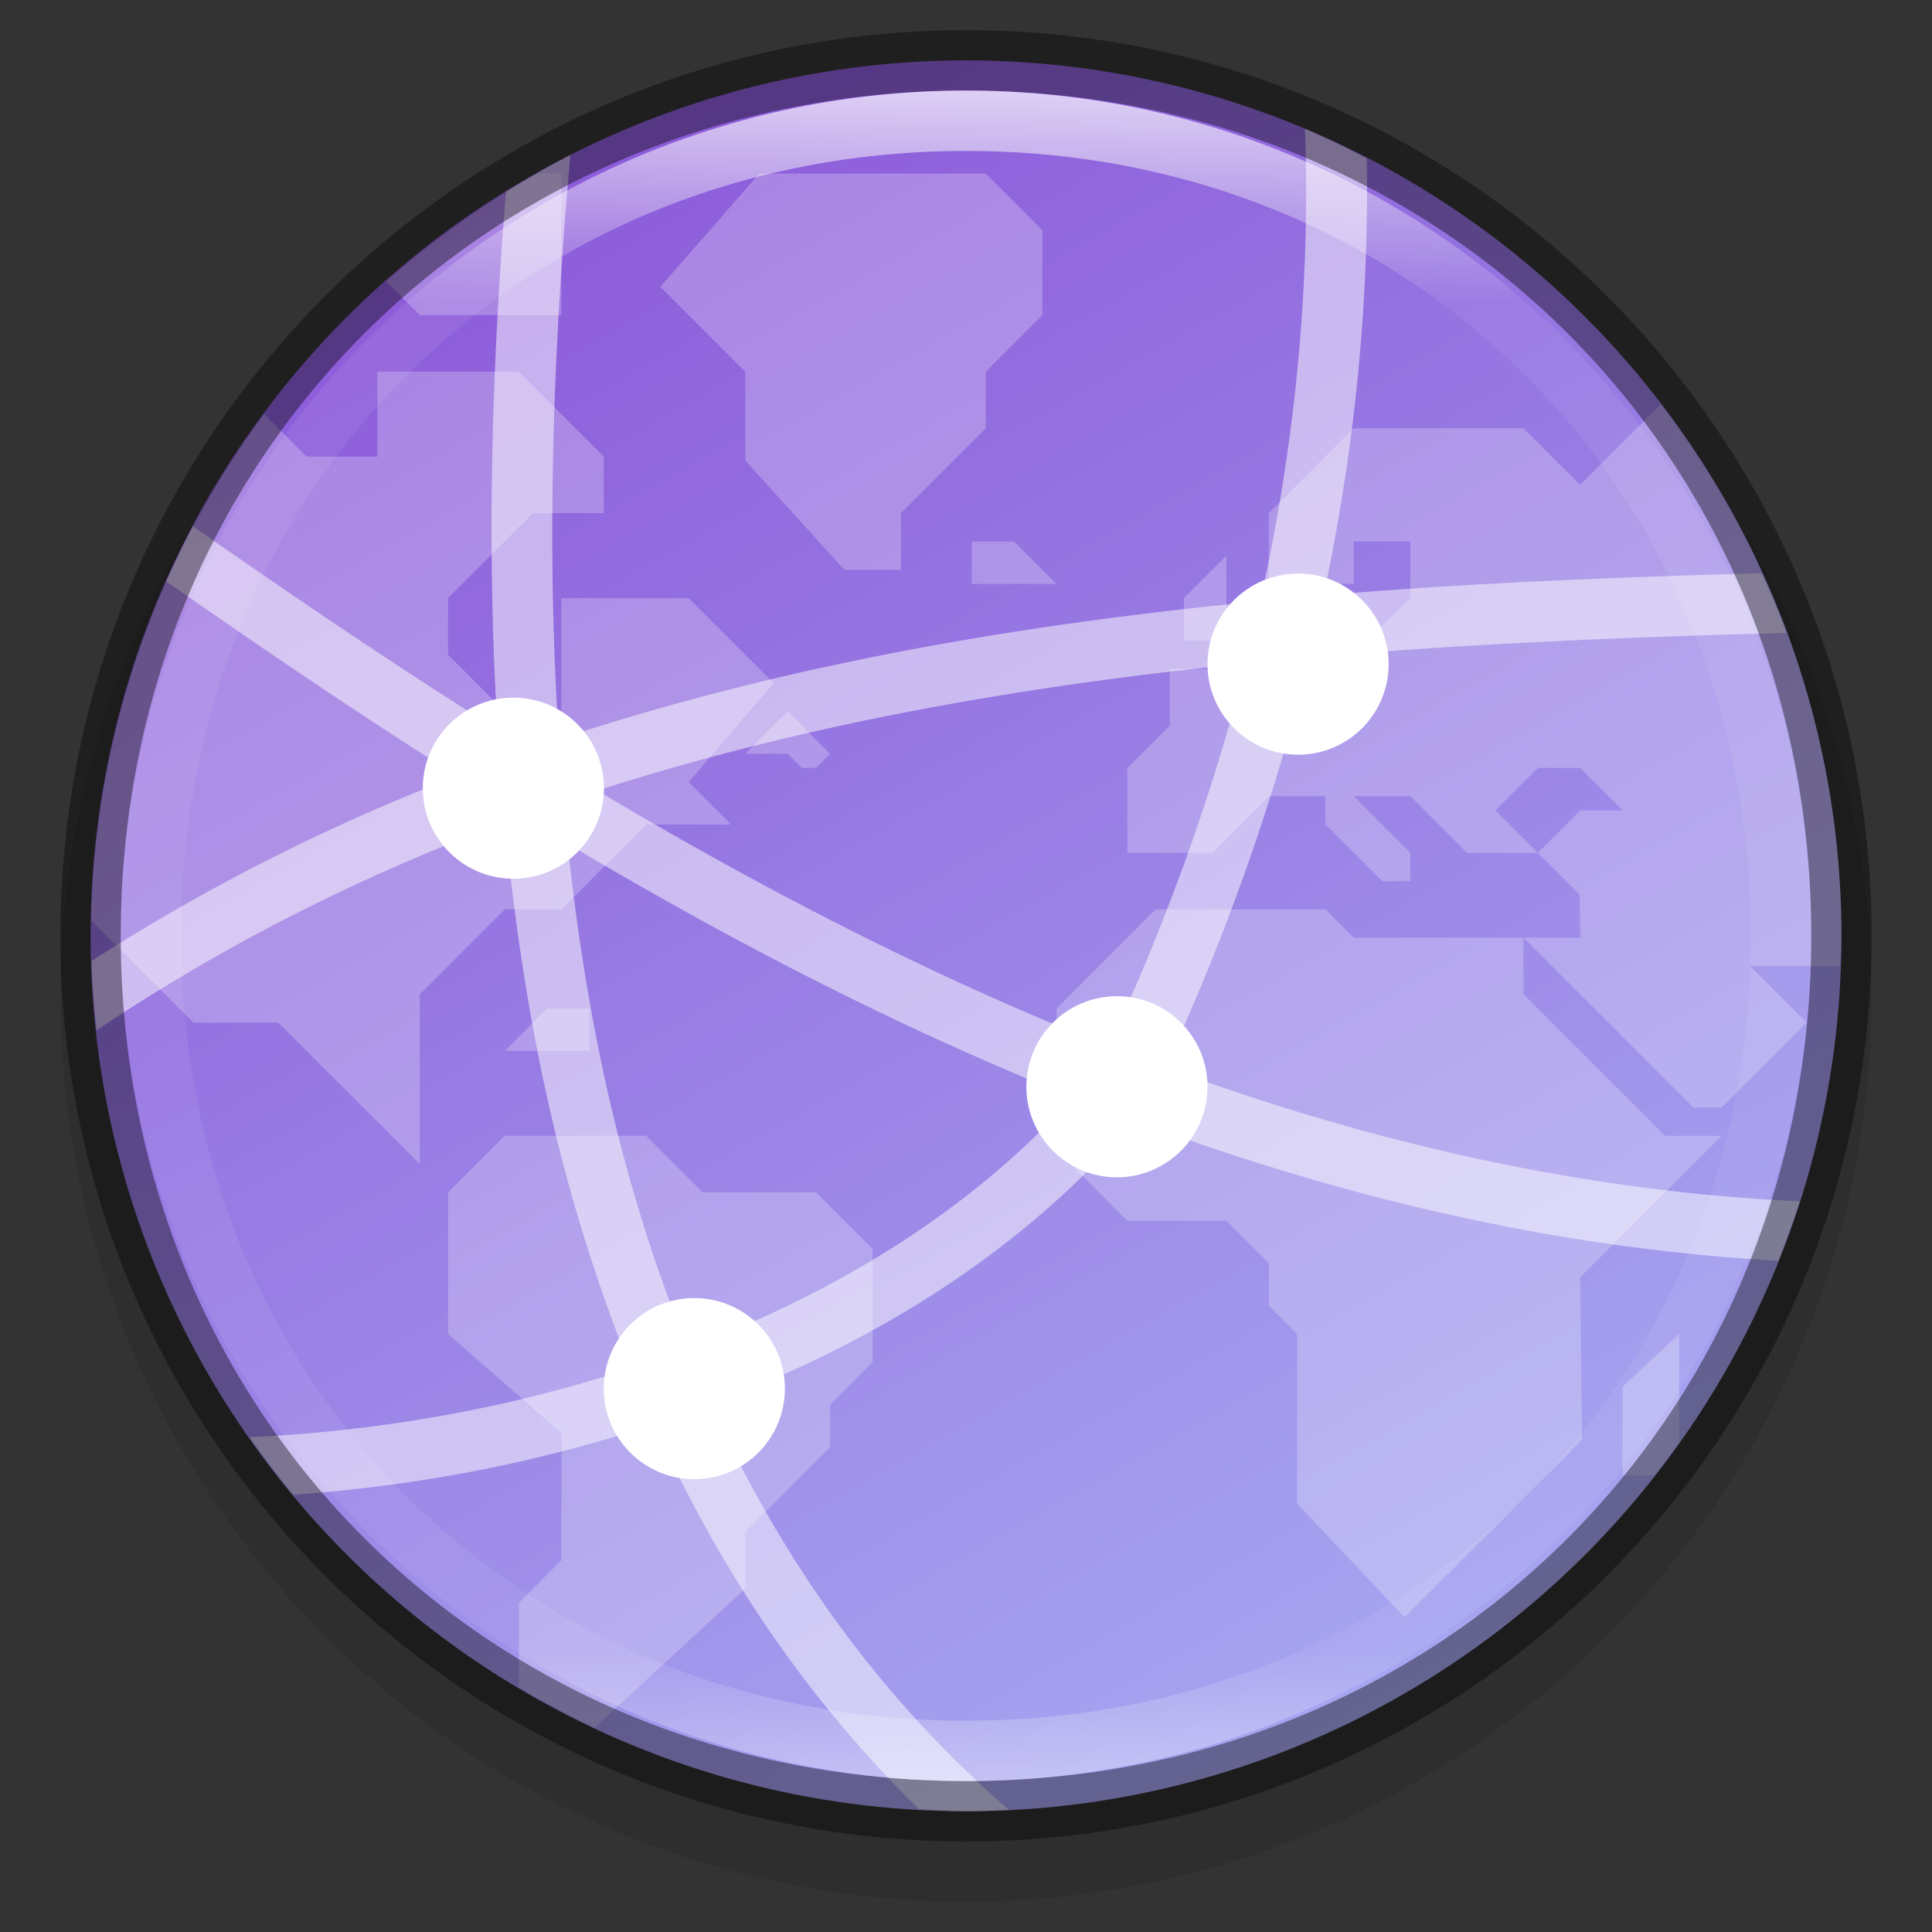 <?xml version="1.0" encoding="UTF-8" standalone="no"?>
<svg
   xmlns:dc="http://purl.org/dc/elements/1.1/"
   xmlns:cc="http://creativecommons.org/ns#"
   xmlns:rdf="http://www.w3.org/1999/02/22-rdf-syntax-ns#"
   xmlns:svg="http://www.w3.org/2000/svg"
   xmlns="http://www.w3.org/2000/svg"
   xmlns:xlink="http://www.w3.org/1999/xlink"
   xmlns:sodipodi="http://sodipodi.sourceforge.net/DTD/sodipodi-0.dtd"
   xmlns:inkscape="http://www.inkscape.org/namespaces/inkscape"
   width="32"
   height="32"
   version="1.1"
   id="svg8"
   sodipodi:docname="2.svg"
   inkscape:version="0.92.4 (5da689c313, 2019-01-14)">
  <rect width="100%" height="100%" fill="#333333" stroke="none"/>
  <defs
     id="defs12">
    <clipPath
       clipPathUnits="userSpaceOnUse"
       id="clipPath959">
      <path
         style="color:#000000;display:inline;overflow:visible;visibility:visible;opacity:1;fill:#46a926;fill-opacity:1;fill-rule:nonzero;stroke:none;stroke-width:2;stroke-miterlimit:4;stroke-dasharray:none;stroke-opacity:1;marker:none;enable-background:accumulate"
         d="m 330.193,134 c -5.615,0 -6.22,0.577 -6.192,6.204 v 7.796 7.796 c -0.028,5.627 0.577,6.204 6.192,6.204 h 11.615 c 5.615,0 6.192,-0.577 6.192,-6.204 v -7.796 -7.796 c 0,-5.627 -0.577,-6.204 -6.192,-6.204 z"
         id="path961"
         inkscape:connector-curvature="0"
         sodipodi:nodetypes="scccssscsss" />
    </clipPath>
    <clipPath
       clipPathUnits="userSpaceOnUse"
       id="clipPath959-3">
      <path
         style="color:#000000;display:inline;overflow:visible;visibility:visible;opacity:1;fill:#46a926;fill-opacity:1;fill-rule:nonzero;stroke:none;stroke-width:2;stroke-miterlimit:4;stroke-dasharray:none;stroke-opacity:1;marker:none;enable-background:accumulate"
         d="m 330.193,134 c -5.615,0 -6.22,0.577 -6.192,6.204 v 7.796 7.796 c -0.028,5.627 0.577,6.204 6.192,6.204 h 11.615 c 5.615,0 6.192,-0.577 6.192,-6.204 v -7.796 -7.796 c 0,-5.627 -0.577,-6.204 -6.192,-6.204 z"
         id="path961-6"
         inkscape:connector-curvature="0"
         sodipodi:nodetypes="scccssscsss" />
    </clipPath>
    <clipPath
       clipPathUnits="userSpaceOnUse"
       id="clipPath959-7">
      <path
         style="color:#000000;display:inline;overflow:visible;visibility:visible;opacity:1;fill:#46a926;fill-opacity:1;fill-rule:nonzero;stroke:none;stroke-width:2;stroke-miterlimit:4;stroke-dasharray:none;stroke-opacity:1;marker:none;enable-background:accumulate"
         d="m 330.193,134 c -5.615,0 -6.22,0.577 -6.192,6.204 v 7.796 7.796 c -0.028,5.627 0.577,6.204 6.192,6.204 h 11.615 c 5.615,0 6.192,-0.577 6.192,-6.204 v -7.796 -7.796 c 0,-5.627 -0.577,-6.204 -6.192,-6.204 z"
         id="path961-5"
         inkscape:connector-curvature="0"
         sodipodi:nodetypes="scccssscsss" />
    </clipPath>
    <clipPath
       clipPathUnits="userSpaceOnUse"
       id="clipPath959-35">
      <path
         style="color:#000000;display:inline;overflow:visible;visibility:visible;opacity:1;fill:#46a926;fill-opacity:1;fill-rule:nonzero;stroke:none;stroke-width:2;stroke-miterlimit:4;stroke-dasharray:none;stroke-opacity:1;marker:none;enable-background:accumulate"
         d="m 330.193,134 c -5.615,0 -6.22,0.577 -6.192,6.204 v 7.796 7.796 c -0.028,5.627 0.577,6.204 6.192,6.204 h 11.615 c 5.615,0 6.192,-0.577 6.192,-6.204 v -7.796 -7.796 c 0,-5.627 -0.577,-6.204 -6.192,-6.204 z"
         id="path961-62"
         inkscape:connector-curvature="0"
         sodipodi:nodetypes="scccssscsss" />
    </clipPath>
    <clipPath
       clipPathUnits="userSpaceOnUse"
       id="clipPath959-9">
      <path
         style="color:#000000;display:inline;overflow:visible;visibility:visible;opacity:1;fill:#46a926;fill-opacity:1;fill-rule:nonzero;stroke:none;stroke-width:2;stroke-miterlimit:4;stroke-dasharray:none;stroke-opacity:1;marker:none;enable-background:accumulate"
         d="m 330.193,134 c -5.615,0 -6.22,0.577 -6.192,6.204 v 7.796 7.796 c -0.028,5.627 0.577,6.204 6.192,6.204 h 11.615 c 5.615,0 6.192,-0.577 6.192,-6.204 v -7.796 -7.796 c 0,-5.627 -0.577,-6.204 -6.192,-6.204 z"
         id="path961-1"
         inkscape:connector-curvature="0"
         sodipodi:nodetypes="scccssscsss" />
    </clipPath>
    <clipPath
       clipPathUnits="userSpaceOnUse"
       id="clipPath959-2">
      <path
         style="color:#000000;display:inline;overflow:visible;visibility:visible;opacity:1;fill:#46a926;fill-opacity:1;fill-rule:nonzero;stroke:none;stroke-width:2;stroke-miterlimit:4;stroke-dasharray:none;stroke-opacity:1;marker:none;enable-background:accumulate"
         d="m 330.193,134 c -5.615,0 -6.22,0.577 -6.192,6.204 v 7.796 7.796 c -0.028,5.627 0.577,6.204 6.192,6.204 h 11.615 c 5.615,0 6.192,-0.577 6.192,-6.204 v -7.796 -7.796 c 0,-5.627 -0.577,-6.204 -6.192,-6.204 z"
         id="path961-7"
         inkscape:connector-curvature="0"
         sodipodi:nodetypes="scccssscsss" />
    </clipPath>
    <clipPath
       clipPathUnits="userSpaceOnUse"
       id="clipPath1052">
      <path
         sodipodi:nodetypes="scccssscsss"
         inkscape:connector-curvature="0"
         id="path1054"
         d="m 333.193,134 c -5.615,0 -6.22,0.577 -6.192,6.204 v 5.796 5.796 c -0.028,5.627 0.577,6.204 6.192,6.204 h 5.615 c 5.615,0 6.192,-0.577 6.192,-6.204 v -5.796 -5.796 c 0,-5.627 -0.577,-6.204 -6.192,-6.204 z"
         style="color:#000000;display:inline;overflow:visible;visibility:visible;opacity:1;fill:#46a926;fill-opacity:1;fill-rule:nonzero;stroke:none;stroke-width:2;stroke-miterlimit:4;stroke-dasharray:none;stroke-opacity:1;marker:none;enable-background:accumulate" />
    </clipPath>
    <linearGradient
       id="linearGradient4226"
       x1="529.655"
       x2="-35.31"
       y1="295.638"
       y2="295.638"
       gradientTransform="matrix(0,-0.12,-0.12,0,65.509,290.167)"
       gradientUnits="userSpaceOnUse">
      <stop
         style="stop-color:#999999"
         offset="0"
         id="stop7" />
      <stop
         style="stop-color:#b7b7b7"
         offset=".613"
         id="stop9" />
      <stop
         style="stop-color:#dbdbdb"
         offset="1"
         id="stop11" />
    </linearGradient>
    <clipPath
       clipPathUnits="userSpaceOnUse"
       id="clipPath994-1">
      <path
         style="color:#000000;display:inline;overflow:visible;visibility:visible;fill:#cdcdcd;fill-opacity:1;fill-rule:nonzero;stroke:none;stroke-width:2;stroke-miterlimit:4;stroke-dasharray:none;stroke-opacity:1;marker:none;enable-background:accumulate"
         d="m 335.731,62 c -8.824,0 -9.774,0.906 -9.73,9.748 V 84 96.252 c -0.043,8.842 0.906,9.748 9.73,9.748 h 16.539 c 8.824,0 9.73,-0.906 9.73,-9.748 V 84 71.748 C 362.001,62.906 361.094,62 352.27,62 Z"
         id="path996-8"
         inkscape:connector-curvature="0"
         sodipodi:nodetypes="scccssscsss" />
    </clipPath>
    <clipPath
       clipPathUnits="userSpaceOnUse"
       id="clipPath994-1-3">
      <path
         style="color:#000000;display:inline;overflow:visible;visibility:visible;fill:#cdcdcd;fill-opacity:1;fill-rule:nonzero;stroke:none;stroke-width:2;stroke-miterlimit:4;stroke-dasharray:none;stroke-opacity:1;marker:none;enable-background:accumulate"
         d="m 335.731,62 c -8.824,0 -9.774,0.906 -9.73,9.748 V 84 96.252 c -0.043,8.842 0.906,9.748 9.73,9.748 h 16.539 c 8.824,0 9.73,-0.906 9.73,-9.748 V 84 71.748 C 362.001,62.906 361.094,62 352.27,62 Z"
         id="path996-8-6"
         inkscape:connector-curvature="0"
         sodipodi:nodetypes="scccssscsss" />
    </clipPath>
    <linearGradient
       inkscape:collect="always"
       xlink:href="#linearGradient927"
       id="linearGradient8590-3"
       gradientUnits="userSpaceOnUse"
       gradientTransform="matrix(0.152,0,0,0.152,1.391,0.891)"
       x1="96"
       y1="4"
       x2="96"
       y2="188" />
    <linearGradient
       inkscape:collect="always"
       id="linearGradient927">
      <stop
         style="stop-color:#ffffff;stop-opacity:1;"
         offset="0"
         id="stop923" />
      <stop
         id="stop933"
         offset="0.125"
         style="stop-color:#ffffff;stop-opacity:0.098" />
      <stop
         id="stop931"
         offset="0.925"
         style="stop-color:#ffffff;stop-opacity:0.098" />
      <stop
         style="stop-color:#ffffff;stop-opacity:0.498"
         offset="1"
         id="stop925" />
    </linearGradient>
    <clipPath
       clipPathUnits="userSpaceOnUse"
       id="clipPath1205">
      <path
         style="opacity:1;fill:#325fd1;fill-opacity:1;stroke:none;stroke-width:2;stroke-linecap:round;stroke-linejoin:round;stroke-miterlimit:4;stroke-dasharray:none;stroke-dashoffset:0;stroke-opacity:1"
         d="m 341.121,133.5 c 9.081,0 10.379,1.295 10.379,10.367 v 8.266 c 0,9.073 -1.298,10.367 -10.379,10.367 H 330.879 C 321.798,162.5 320.5,161.205 320.5,152.133 v -8.266 c 0,-9.073 1.298,-10.367 10.379,-10.367 z"
         id="path1207"
         inkscape:connector-curvature="0"
         sodipodi:nodetypes="sssssssss" />
    </clipPath>
    <linearGradient
       inkscape:collect="always"
       xlink:href="#linearGradient4195"
       id="linearGradient8588-0"
       gradientUnits="userSpaceOnUse"
       gradientTransform="matrix(0.609,0,0,0.609,0.856,-150.206)"
       x1="13.735"
       y1="249.694"
       x2="38.1"
       y2="292.767" />
    <linearGradient
       inkscape:collect="always"
       id="linearGradient4195">
      <stop
         style="stop-color:#8c59d9;stop-opacity:1"
         offset="0"
         id="stop4197" />
      <stop
         style="stop-color:#a7a7f1;stop-opacity:1"
         offset="1"
         id="stop4199" />
    </linearGradient>
  </defs>
  <sodipodi:namedview
     pagecolor="#ffffff"
     bordercolor="#666666"
     borderopacity="1"
     objecttolerance="10"
     gridtolerance="10"
     guidetolerance="10"
     inkscape:pageopacity="0"
     inkscape:pageshadow="2"
     inkscape:window-width="1920"
     inkscape:window-height="1016"
     id="namedview10"
     showgrid="false"
     inkscape:zoom="14.75"
     inkscape:cx="-4.112662"
     inkscape:cy="8"
     inkscape:window-x="0"
     inkscape:window-y="27"
     inkscape:window-maximized="1"
     inkscape:current-layer="svg8" />
  <circle
     style="display:inline;opacity:0.1;fill:#000000;fill-opacity:1;stroke:none;stroke-width:1.954;stroke-linecap:round;stroke-linejoin:round;stroke-miterlimit:4;stroke-dasharray:none;stroke-opacity:1;enable-background:new"
     id="path9498-0-0-2"
     cx="-16"
     cy="-16.5"
     transform="scale(-1)"
     r="15" />
  <circle
     style="display:inline;opacity:1;fill:url(#linearGradient8588-0);fill-opacity:1;stroke:none;stroke-width:1.869;stroke-linecap:round;stroke-linejoin:round;stroke-miterlimit:4;stroke-dasharray:none;stroke-opacity:1;enable-background:new"
     id="path9498-6-5"
     cx="16"
     cy="15.5"
     r="14.5" />
  <path
     transform="translate(-320,-132.5)"
     inkscape:connector-curvature="0"
     style="color:#000000;display:inline;overflow:visible;visibility:visible;opacity:0.24;fill:#ffffff;fill-opacity:1;fill-rule:nonzero;stroke:none;stroke-width:7.5;stroke-linecap:butt;stroke-linejoin:miter;stroke-miterlimit:4;stroke-dasharray:none;stroke-dashoffset:0;stroke-opacity:1;marker:none;enable-background:accumulate"
     clip-path="url(#clipPath1205)"
     d="m 328.906,135.375 a 14.5,14.5 0 0 0 -2.51,1.787 l 0.557,0.557 h 2.344 V 135.375 Z m 3.672,0 -1.641,1.875 1.406,1.406 v 1.471 l 1.641,1.811 h 0.938 V 141 l 1.406,-1.406 v -0.938 l 0.938,-0.938 v -1.406 l -0.938,-0.938 z m -6.328,3.281 v 1.406 h -1.172 l -0.701,-0.701 a 14.5,14.5 0 0 0 -2.865,8.385 l 1.691,1.691 h 1.406 l 2.344,2.344 v -2.812 l 1.406,-1.406 h 0.938 l 1.406,-1.406 h 1.406 l -0.703,-0.703 1.406,-1.641 -1.406,-1.406 h -2.109 v 1.875 h -0.938 l -0.938,-0.938 v -0.938 L 328.828,141 H 330 v -0.938 l -1.406,-1.406 z m 21.258,0.539 -1.336,1.336 -0.938,-0.938 h -2.812 L 341.016,141 v 1.172 h 1.406 v -0.703 h 0.938 v 0.938 l -0.469,0.469 -1.875,0.031 -0.703,0.672 h -0.938 v 0.938 l -0.703,0.703 v 1.406 h 1.406 l 0.938,-0.938 h 0.938 v 0.469 l 0.938,0.938 h 0.469 v -0.469 l -0.938,-0.938 h 0.938 l 0.938,0.938 h 1.172 l -0.703,-0.703 0.703,-0.703 h 0.703 l 0.703,0.703 h -0.703 l -0.703,0.703 0.691,0.691 0.012,0.715 h -0.938 l 2.812,2.812 h 0.469 l 0.469,-0.469 0.938,-0.938 -0.938,-0.938 h 1.49 a 14.5,14.5 0 0 0 0.025,-0.5 14.5,14.5 0 0 0 -2.992,-8.805 z m -2.273,8.836 h -2.812 l -0.469,-0.469 h -2.812 L 337.5,149.203 v 2.344 l 1.172,1.172 h 1.641 l 0.703,0.703 v 0.703 l 0.469,0.469 v 2.812 l 1.779,1.881 2.939,-2.939 -0.031,-2.691 2.344,-2.344 h -0.938 l -2.344,-2.344 z m -9.141,-6.562 v 0.703 H 337.5 l -0.703,-0.703 z m 4.219,0.234 -0.703,0.703 v 0.703 h 0.703 z m -7.266,2.578 -0.703,0.703 h 0.703 l 0.234,0.234 h 0.234 l 0.234,-0.234 z m -3.984,4.922 -0.703,0.703 h 1.406 v -0.703 z m -0.703,2.109 -0.938,0.938 v 2.344 l 1.881,1.648 -0.006,2.102 -0.703,0.703 v 1.398 a 14.5,14.5 0 0 0 1.258,0.668 l 2.492,-2.301 v -0.938 l 1.406,-1.406 v -0.703 l 0.703,-0.703 v -1.875 l -0.938,-0.938 h -1.875 l -0.938,-0.938 z m 19.453,3.281 -0.938,0.875 v 1.469 h 0.521 a 14.5,14.5 0 0 0 0.416,-0.547 z"
     id="path1201" />
  <path
     inkscape:connector-curvature="0"
     style="color:#000000;font-style:normal;font-variant:normal;font-weight:normal;font-stretch:normal;font-size:medium;line-height:normal;font-family:sans-serif;font-variant-ligatures:normal;font-variant-position:normal;font-variant-caps:normal;font-variant-numeric:normal;font-variant-alternates:normal;font-feature-settings:normal;text-indent:0;text-align:start;text-decoration:none;text-decoration-line:none;text-decoration-style:solid;text-decoration-color:#000000;letter-spacing:normal;word-spacing:normal;text-transform:none;writing-mode:lr-tb;direction:ltr;text-orientation:mixed;dominant-baseline:auto;baseline-shift:baseline;text-anchor:start;white-space:normal;shape-padding:0;clip-rule:nonzero;display:inline;overflow:visible;visibility:visible;opacity:0.5;isolation:auto;mix-blend-mode:normal;color-interpolation:sRGB;color-interpolation-filters:linearRGB;solid-color:#000000;solid-opacity:1;vector-effect:none;fill:#ffffff;fill-opacity:1;fill-rule:evenodd;stroke:none;stroke-width:1;stroke-linecap:butt;stroke-linejoin:miter;stroke-miterlimit:4;stroke-dasharray:none;stroke-dashoffset:0;stroke-opacity:1;color-rendering:auto;image-rendering:auto;shape-rendering:auto;text-rendering:auto;enable-background:accumulate"
     d="m 21.615,2.133 c 0.095,2.68 -0.179,5.295 -0.74,7.824 C 16.792,10.35 12.911,11.034 9.258,12.244 9.051,9.152 9.147,5.892 9.447,2.568 a 14.5,14.5 0 0 0 -1.066,0.607 C 8.132,6.221 8.063,9.214 8.242,12.086 6.498,10.993 4.829,9.856 3.195,8.717 A 14.5,14.5 0 0 0 2.752,9.629 c 1.558,1.086 3.151,2.173 4.818,3.223 -2.099,0.809 -4.117,1.821 -6.055,3.066 a 14.5,14.5 0 0 0 0.086,1.145 c 2.143,-1.434 4.395,-2.565 6.76,-3.441 0.148,1.539 0.369,3.041 0.686,4.488 0.347,1.588 0.819,3.106 1.4,4.555 -0.834,0.269 -1.666,0.491 -2.475,0.658 -1.393,0.288 -2.709,0.432 -3.838,0.48 a 14.5,14.5 0 0 0 0.723,0.955 c 1.018,-0.073 2.134,-0.211 3.316,-0.455 0.866,-0.179 1.763,-0.417 2.662,-0.709 1.074,2.386 2.51,4.537 4.383,6.367 A 14.5,14.5 0 0 0 16,30 a 14.5,14.5 0 0 0 0.709,-0.025 c -2.153,-1.865 -3.762,-4.136 -4.934,-6.717 2.567,-0.961 5.094,-2.444 7.014,-4.699 3.395,1.262 6.951,2.118 10.664,2.322 a 14.5,14.5 0 0 0 0.357,-0.984 c -3.642,-0.165 -7.148,-0.985 -10.508,-2.221 1.002,-2.164 1.809,-4.436 2.385,-6.787 2.544,-0.223 5.187,-0.336 7.904,-0.406 A 14.5,14.5 0 0 0 29.176,9.494 C 26.7,9.562 24.273,9.662 21.924,9.859 22.421,7.516 22.682,5.098 22.637,2.623 a 14.5,14.5 0 0 0 -1.021,-0.49 z m -0.977,8.854 c -0.56,2.191 -1.33,4.313 -2.275,6.344 -2.943,-1.158 -5.768,-2.627 -8.471,-4.236 3.374,-1.085 6.959,-1.727 10.746,-2.107 z m -11.238,2.986 c 2.663,1.586 5.454,3.039 8.371,4.203 -1.758,1.946 -4.037,3.281 -6.381,4.156 -0.566,-1.403 -1.027,-2.88 -1.367,-4.438 -0.276,-1.264 -0.48,-2.576 -0.623,-3.922 z"
     id="path1184" />
  <circle
     r="1.5"
     cy="13.055"
     cx="8.503"
     id="circle1176"
     style="display:inline;opacity:1;fill:#ffffff;fill-opacity:1;stroke:none;stroke-width:1.5;stroke-linecap:square;stroke-linejoin:round;stroke-miterlimit:4;stroke-dasharray:none;stroke-dashoffset:0;stroke-opacity:1;enable-background:new" />
  <circle
     style="display:inline;opacity:1;fill:#ffffff;fill-opacity:1;stroke:none;stroke-width:1.5;stroke-linecap:square;stroke-linejoin:round;stroke-miterlimit:4;stroke-dasharray:none;stroke-dashoffset:0;stroke-opacity:1;enable-background:new"
     id="circle1178"
     cx="11.5"
     cy="23"
     r="1.5" />
  <circle
     style="display:inline;opacity:1;fill:#ffffff;fill-opacity:1;stroke:none;stroke-width:1.5;stroke-linecap:square;stroke-linejoin:round;stroke-miterlimit:4;stroke-dasharray:none;stroke-dashoffset:0;stroke-opacity:1;enable-background:new"
     id="circle1217"
     cx="21.5"
     cy="11"
     r="1.5" />
  <circle
     r="1.5"
     cy="18"
     cx="18.5"
     id="circle1219"
     style="display:inline;opacity:1;fill:#ffffff;fill-opacity:1;stroke:none;stroke-width:1.5;stroke-linecap:square;stroke-linejoin:round;stroke-miterlimit:4;stroke-dasharray:none;stroke-dashoffset:0;stroke-opacity:1;enable-background:new" />
  <path
     inkscape:connector-curvature="0"
     style="display:inline;opacity:0.4;fill:#000000;fill-opacity:1;stroke:none;stroke-width:1.954;stroke-linecap:round;stroke-linejoin:round;stroke-miterlimit:4;stroke-dasharray:none;stroke-opacity:1;enable-background:new"
     d="m 16,0.5 c -8.284,0 -15,6.716 -15,15 0,8.284 6.716,15 15,15 8.284,0 15,-6.716 15,-15 C 31,7.216 24.284,0.5 16,0.5 Z m 0,1 c 7.924,0 14,6.076 14,14 0,7.924 -6.076,14 -14,14 -7.924,0 -14,-6.076 -14,-14 C 2,7.576 8.076,1.5 16,1.5 Z"
     id="path9498-9-1-2"
     sodipodi:nodetypes="ssssssssss" />
  <path
     style="display:inline;opacity:0.7;fill:url(#linearGradient8590-3);fill-opacity:1;stroke:none;stroke-width:1.869;stroke-linecap:round;stroke-linejoin:round;stroke-miterlimit:4;stroke-dasharray:none;stroke-opacity:1;enable-background:new"
     d="m 16,1.5 c -7.732,0 -14,6.268 -14,14 0,7.732 6.268,14 14,14 7.732,0 14,-6.268 14,-14 C 30,7.768 23.732,1.5 16,1.5 Z m 0,1 c 7.396,0 13,5.604 13,13 -10e-6,7.396 -5.604,13 -13,13 -7.396,0 -13,-5.604 -13,-13 C 3,8.104 8.604,2.5 16,2.5 Z"
     id="path9498-1-6-7"
     inkscape:connector-curvature="0"
     sodipodi:nodetypes="ssssssssss" />
</svg>
